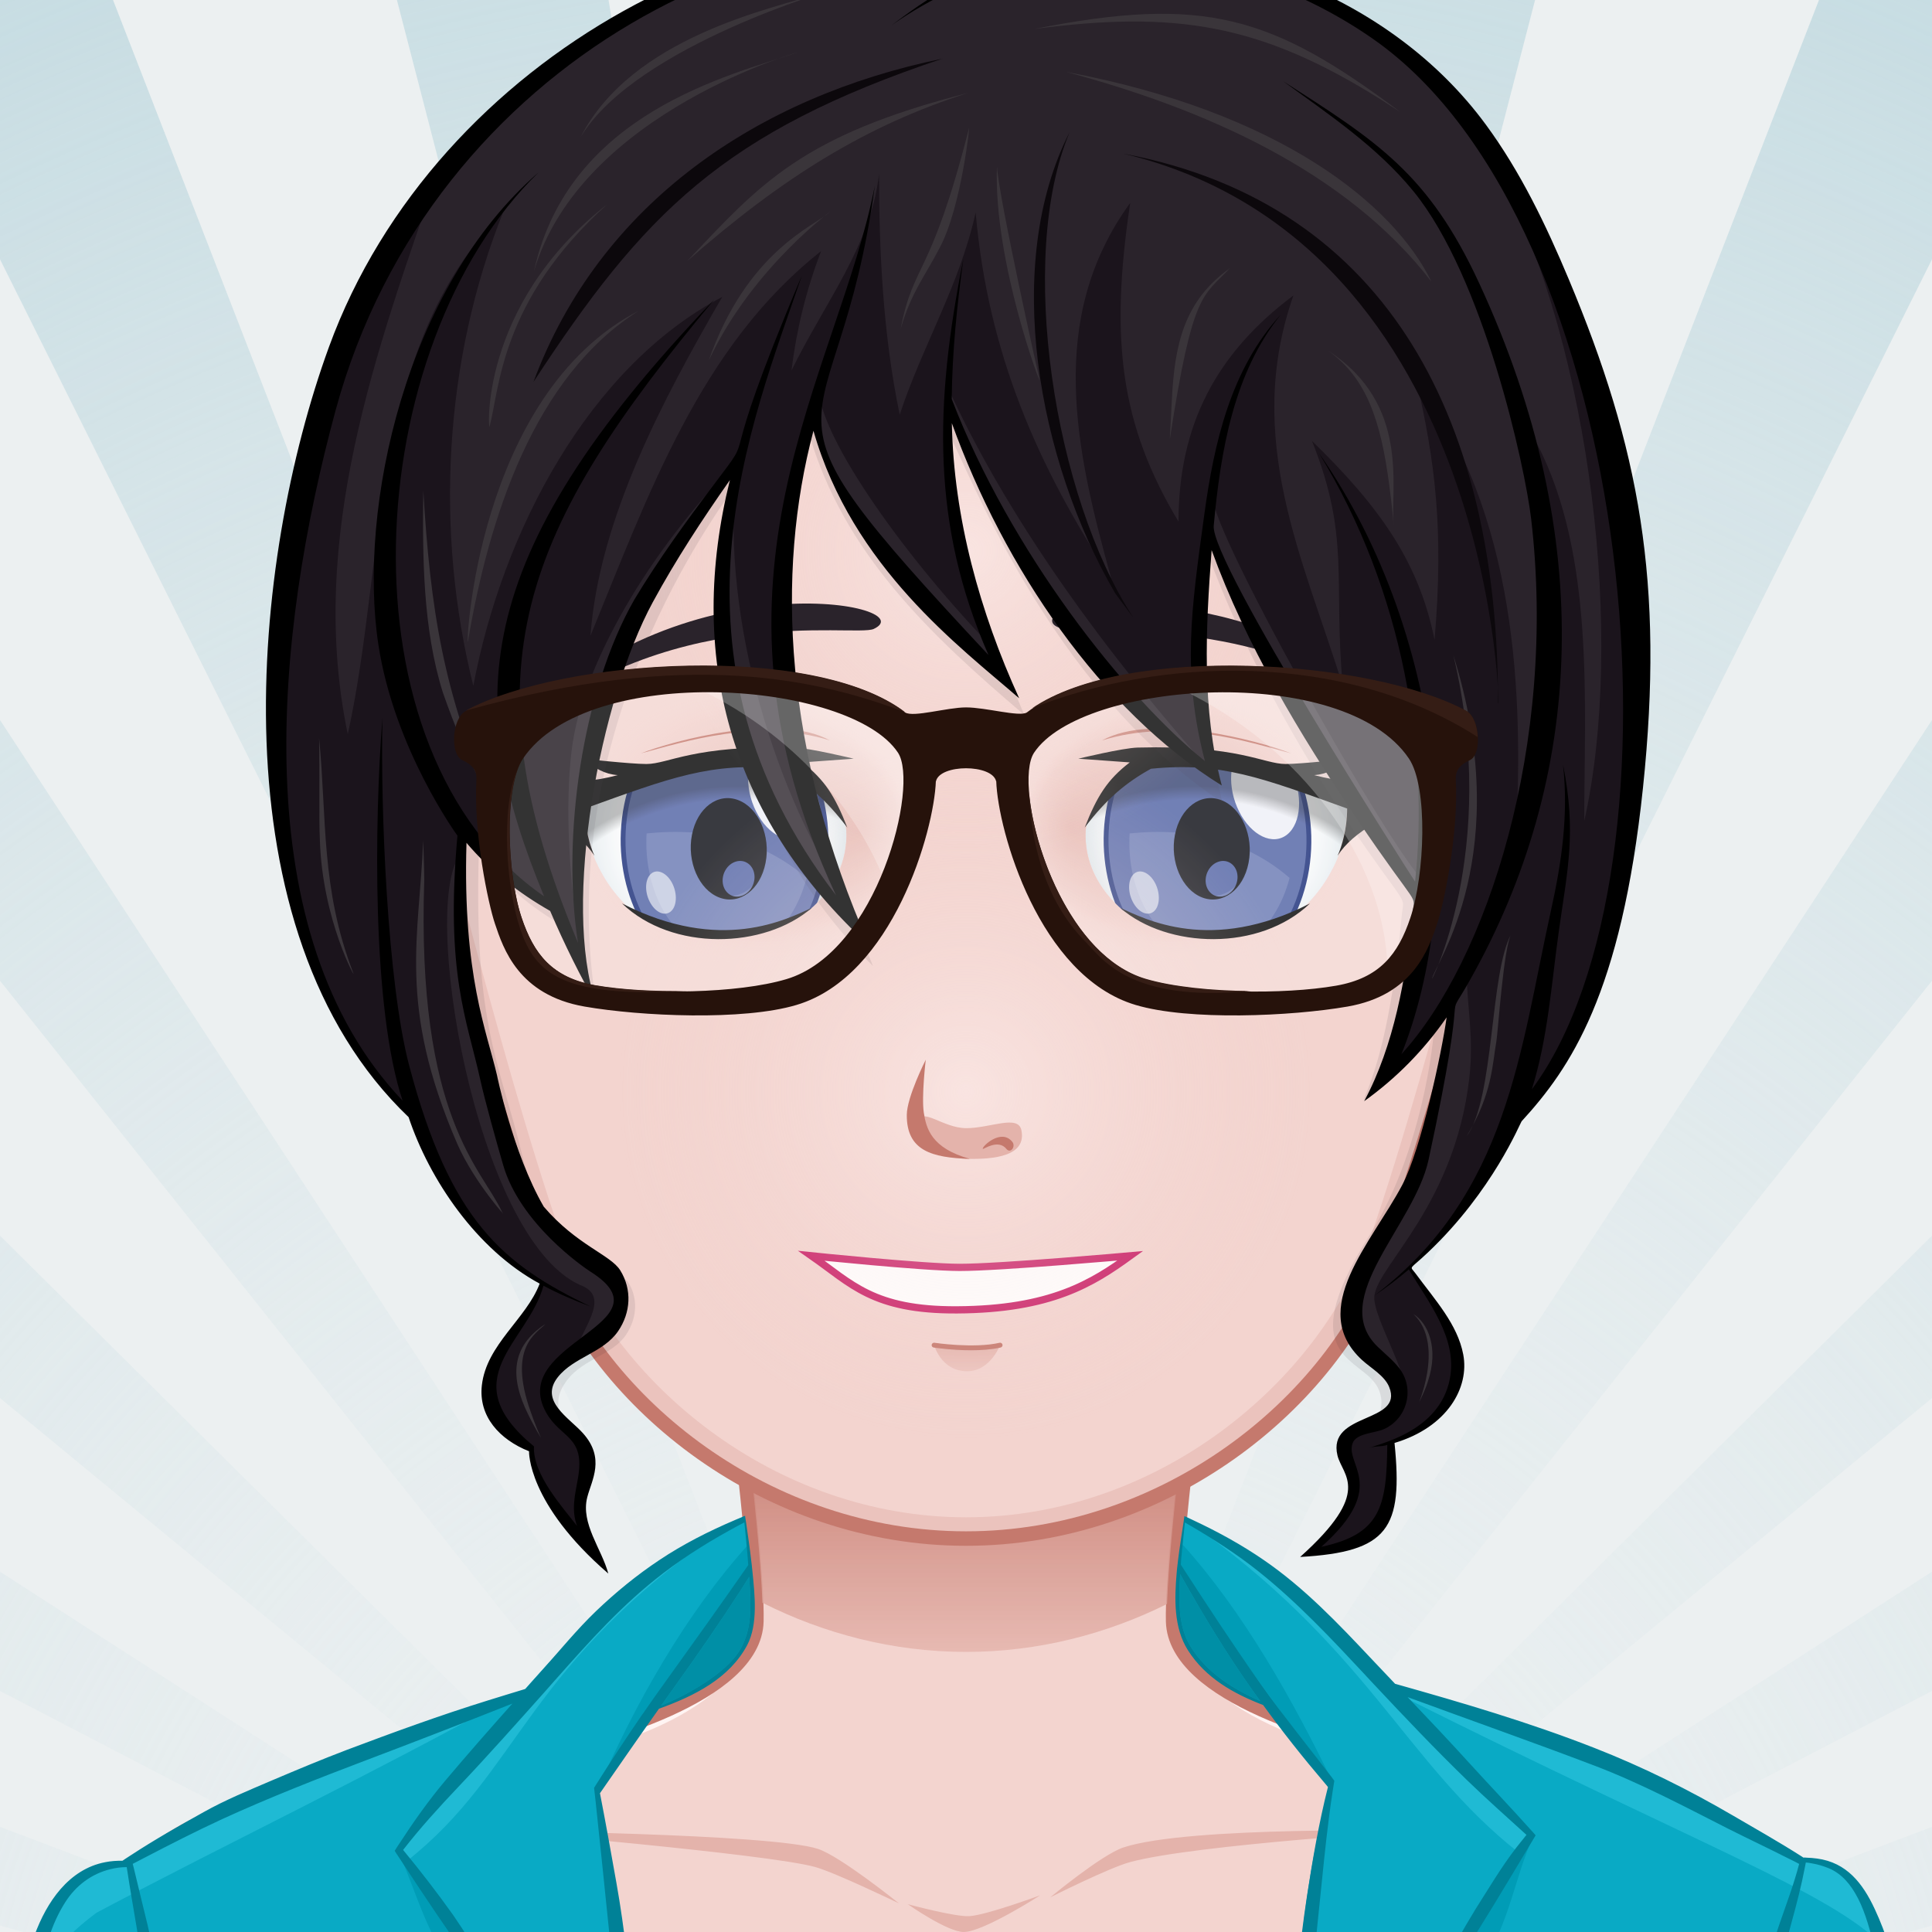 <svg xmlns='http://www.w3.org/2000/svg' viewBox='0 0 200 200' width='200' height='200'><defs><radialGradient id='gradient-2' cx='100' cy='225' r='250' gradientUnits='userSpaceOnUse'><stop stop-color='#ecf0f1' stop-opacity='0' offset='0'/><stop stop-color='#c6dce2' stop-opacity='1' offset='1'/></radialGradient><linearGradient id='gradient-10' x1='99.98' x2='99.98' y1='171.27' y2='136.351' gradientUnits='userSpaceOnUse'><stop stop-color='#e4b3ab' stop-opacity='0.8' offset='0'/><stop stop-color='#c5796d' stop-opacity='1' offset='0.7'/></linearGradient><radialGradient id='gradient-18' cx='100' cy='113' r='40' gradientUnits='userSpaceOnUse'><stop stop-color='#fff4f3' stop-opacity='0.5' offset='0'/><stop stop-color='#f3d4cf' stop-opacity='0' offset='0.9'/></radialGradient><radialGradient id='gradient-19' cx='100' cy='57' r='36' gradientUnits='userSpaceOnUse'><stop stop-color='#fff4f3' stop-opacity='0.5' offset='0'/><stop stop-color='#f3d4cf' stop-opacity='0' offset='0.9'/></radialGradient><radialGradient id='gradient-34' cx='126.391' cy='85.989' r='13.763' gradientTransform='matrix(-1.017 0 0 1.017 202.565 -1.469)' gradientUnits='userSpaceOnUse'><stop stop-color='#FFFFFF' stop-opacity='1' offset='0'/><stop stop-color='#FDFEFE' stop-opacity='1' offset='0.544'/><stop stop-color='#F6F8F9' stop-opacity='1' offset='0.74'/><stop stop-color='#EAEFF2' stop-opacity='1' offset='0.879'/><stop stop-color='#D9E3E8' stop-opacity='1' offset='0.992'/><stop stop-color='#D8E2E7' stop-opacity='1' offset='1'/></radialGradient><radialGradient id='gradient-35' cx='126.391' cy='85.989' r='13.763' gradientTransform='matrix(1.017 0 0 1.017 -2.565 -1.469)' gradientUnits='userSpaceOnUse'><stop stop-color='#FFFFFF' stop-opacity='1' offset='0'/><stop stop-color='#FDFEFE' stop-opacity='1' offset='0.544'/><stop stop-color='#F6F8F9' stop-opacity='1' offset='0.74'/><stop stop-color='#EAEFF2' stop-opacity='1' offset='0.879'/><stop stop-color='#D9E3E8' stop-opacity='1' offset='0.992'/><stop stop-color='#D8E2E7' stop-opacity='1' offset='1'/></radialGradient><radialGradient id='gradient-78' cx='123.411' cy='85.41' fx='136.047' fy='85.446' r='17.971' gradientTransform='matrix(1 0.021 0.017 -0.8 -48.217 151.155)' gradientUnits='userSpaceOnUse'><stop stop-color='#e4b3ab' stop-opacity='1' offset='0'/><stop stop-color='#e4b3ab' stop-opacity='0.3' offset='0.7'/><stop stop-color='#f3d4cf' stop-opacity='0' offset='1'/></radialGradient><radialGradient id='gradient-79' cx='78.542' cy='109.585' r='29.473' gradientTransform='matrix(0.936 -0.049 0.049 0.931 -2.54 10.689)' gradientUnits='userSpaceOnUse'><stop stop-color='#000000' stop-opacity='0' offset='0.95'/><stop stop-color='#000000' stop-opacity='0.3' offset='1'/></radialGradient><radialGradient id='gradient-80' cx='123.411' cy='85.41' fx='136.047' fy='85.446' r='17.971' gradientTransform='matrix(-1 0.021 -0.017 -0.8 248.217 151.155)' gradientUnits='userSpaceOnUse'><stop stop-color='#e4b3ab' stop-opacity='1' offset='0'/><stop stop-color='#e4b3ab' stop-opacity='0.3' offset='0.7'/><stop stop-color='#f3d4cf' stop-opacity='0' offset='1'/></radialGradient><radialGradient id='gradient-81' cx='78.542' cy='109.585' r='29.473' gradientTransform='matrix(-0.936 -0.049 -0.049 0.931 202.54 10.689)' gradientUnits='userSpaceOnUse'><stop stop-color='#000000' stop-opacity='0' offset='0.95'/><stop stop-color='#000000' stop-opacity='0.3' offset='1'/></radialGradient><linearGradient id='gradient-138' x1='100' x2='100' y1='142' y2='139' gradientUnits='userSpaceOnUse'><stop stop-color='#ebc3bd' stop-opacity='1' offset='0.1'/><stop stop-color='#e4b3ab' stop-opacity='1' offset='1'/></linearGradient></defs><path fill='#ecf0f1' opacity='1' d='M225 225H-25V-25h250V225z'/><path fill='url(#gradient-2)' opacity='1' d='M99.093,225h-0.221L-25-23.26V-25H1.992L99.093,225z M58.936-25H34.616l64.735,250h0.193L58.936-25z M-25,146.607v15.437L96.026,225h0.738L-25,146.607z M112.078-25H88.791l10.991,250h0.185L112.078-25z M-25,103.112v21.017L97.442,225h0.412L-25,103.112z M92.652,225H94.6L-25,179.631v12.78L92.652,225z M-25,36.37v33.745L98.278,225h0.281L-25,36.37z M225,162.044v-15.437L103.236,225h0.737L225,162.044z M225,192.411v-12.78L105.4,225h1.947L225,192.411z M225,124.128v-21.016L102.146,225h0.412L225,124.128z M165.383-25h-24.318l-40.609,250h0.193L165.383-25z M225,70.114V36.37L101.44,225h0.281L225,70.114z M225-23.261V-25h-26.992l-97.101,250h0.221L225-23.261z'/><path fill='#2a232b' opacity='1' d='M100.5,100.5h-1v-1h1V100.5z'/><path fill='#f3d4cf' opacity='1' d='M190.858 199.866c-6.008-10.158-13.474-11.973-19.628-13.936 -6.323-2.016-19.346-3.178-26.449-4.6 -6.86-1.373-23.153-5.789-23.339-13.488 -0.192-8.066 4.291-40.09 4.291-40.09H74.005c0 0 4.487 32.023 4.294 40.09 -0.184 7.699-16.48 12.115-23.341 13.488 -7.104 1.422-20.125 2.584-26.448 4.6 -6.156 1.963-13.624 3.777-19.632 13.936 -3.644 6.16-6.008 16.133-6.008 27.133h194C196.869 215.999 194.509 206.026 190.858 199.866z'/><path fill='#fff4f3' opacity='1' d='M121.442 167.843c2.495 10.929 18.165 13.698 26.293 15.325 21.909 4.379 33.772 5.134 42.297 19.539 2.903 4.916 5.459 15.864 5.962 24.153 1.835 0.291 0.531-17.432-5.136-26.994 -9.742-16.472-29.089-15.135-46.077-18.535C137.921 179.958 121.628 175.542 121.442 167.843L121.442 167.843zM78.558 167.843c-0.186 7.699-16.479 12.115-23.339 13.488 -16.988 3.4-36.335 2.063-46.077 18.535 -5.667 9.563-6.971 27.285-5.136 26.994 0.503-8.289 3.059-19.237 5.962-24.153 8.524-14.405 20.388-15.16 42.297-19.539C60.393 181.541 76.063 178.771 78.558 167.843L78.558 167.843z'/><path fill='#e4b3ab' opacity='1' d='M51.206 189.513c0 0 28.641 0.299 33.473 1.885 2.314 0.758 8.372 5.633 8.372 5.633s-6.556-3.17-8.658-3.758C79.51 191.909 51.206 189.513 51.206 189.513zM99.795 199.999c2.053-0.041 7.887-3.799 7.887-3.799s-5.574 2.059-7.342 2.16c-1.491 0.086-6.366-1.238-6.366-1.238S98.112 200.032 99.795 199.999zM117.008 192.757c6.75-1.818 29.786-3.23 29.786-3.23s-23.791-0.516-30.51 1.725c-2.252 0.752-7.562 5.16-7.562 5.16S114.786 193.354 117.008 192.757z'/><path fill='none' opacity='1' d='M190.858 199.866c-9.741-16.471-29.122-15.142-46.077-18.535 -6.86-1.373-23.153-5.789-23.339-13.488 -0.192-8.066 4.291-40.09 4.291-40.09H74.005c0 0 4.487 32.023 4.294 40.09 -0.184 7.699-16.48 12.115-23.341 13.488 -7.104 1.422-20.125 2.584-26.448 4.6 -6.156 1.963-13.624 3.777-19.632 13.936 -3.644 6.16-6.008 16.133-6.008 27.133h194C196.869 215.999 194.509 206.026 190.858 199.866z' stroke='#c5796d' stroke-width='1.5'/><path fill='url(#gradient-10)' opacity='1' d='M100.002 171.005c7.489 0 14.565-1.857 20.808-4.958 0.274-8.445 2.988-28.94 3.95-35.996 -4.783-0.815-10.15-1.364-15.722-1.647H90.966c-5.673 0.289-11.134 0.853-15.982 1.691 0.963 7.063 3.646 27.319 3.942 35.82C85.233 169.097 92.406 171.005 100.002 171.005z'/><path fill='#09aac5' opacity='1' d='M4.299 238.659c-0.18-1-2.264-16.415-2.47-22.946 -0.294-9.499 1.371-23.079 10.881-22.987 10.824-7.524 29.089-14.021 41.718-17.795 7.903-8.587 9.483-11.971 22.612-17.874l-0.01-0.127c1.513 10.484 2.967 15.62-8.844 19.862 -1.893 2.63-3.665 5.194-6.158 8.787 3.793 20.511 4.981 34.739 5.444 53.437 0 0 3.771 0.011 65.288-0.271 2.066-21.594-0.221-33.876 4.806-53.726 0 0-4.021-4.846-6.726-8.573 -11.595-4.517-9.139-11.206-8.146-19.353 10.072 4.714 13.179 8.309 21.653 17.281 6.702 1.904 13.776 3.962 20.646 6.653 9.097 3.563 20.648 10.538 21.648 11.366 3.7-0.107 5.789 1.931 7.347 5.283 5.044 10.821 3.85 26.385 2.034 41.358C178.207 239.065 55.08 241.174 4.299 238.659z'/><path fill='#009cb6' opacity='1' d='M77.464 159.895c0.149 1.034 0.284 2.015 0.383 2.938 -0.204 0.257-15.968 22.574-16.084 22.742C65.661 176.392 71.143 166.878 77.464 159.895zM122.424 159.895c-0.148 1.034-0.172 2.015-0.271 2.938 0.203 0.257 15.799 21.719 15.914 21.887C133.938 176.165 128.746 166.878 122.424 159.895zM158.775 189.93c-3.994 6.022-4.847 8.102-9.219 14.07 1 0 2.612 0.162 3.612 0.162C156.588 198.086 156.594 194.993 158.775 189.93zM162.868 233.644c3.54-8.603 6.471-16.152 10.022-24.768l-1.164-1.946C168.77 215.778 165.631 224.77 162.868 233.644zM46.831 204.162c1 0 2.612-0.162 3.612-0.162 -4.372-5.969-5.225-6.342-9.219-12.364C43.406 196.699 43.412 198.086 46.831 204.162zM28.273 206.93l-1.164 1.946c3.552 8.615 4.447 16.165 7.987 24.768C32.333 224.77 31.23 215.778 28.273 206.93z'/><path fill='#008fa6' opacity='1' d='M77.059 169.855c-0.83 2.3-3.59 4.11-5.59 5.25 -0.97 0.55-1.99 1.02-3.02 1.46 0.47-0.68 0.95-1.36 1.44-2.03 2.32-3.24 4.58-6.5 6.75-9.85 0.31-0.48 0.61-0.97 0.91-1.46C77.709 165.396 77.889 167.875 77.059 169.855zM123.169 170.306c-1.26-2.11-1.14-4.94-1-7.351 2.3 4.101 4.72 8.11 7.45 11.971 0.28 0.399 0.56 0.79 0.85 1.18C127.549 174.795 124.829 173.096 123.169 170.306z'/><path fill='#1fbad4' opacity='1' d='M122.672 157.263c0.007-0.057 0.015-0.112 0.021-0.169 16.884 9.666 24.725 22.013 36.082 32.836 -0.418 0.697-1.146 1.155-1.573 1.843C145.308 182.397 141.597 170.396 122.672 157.263zM75.469 157.905c-14.219 4.537-32.507 31.672-34.445 33.519 0.418 0.697 0.645 0.558 1.073 1.245C53.992 183.294 54.309 172.286 75.469 157.905zM193.988 197.678c-1.558-3.353-3.646-5.391-7.347-5.283 -1-0.828-12.552-7.804-21.648-11.366 -6.636-2.6-13.705-3.761-20.203-5.61 31.446 15.756 44.648 20.435 50.14 26.017C194.642 200.654 194.332 198.416 193.988 197.678zM10 198c14.511-7.683 26.714-13.407 44.203-23.001 -12.62 3.784-30.732 10.246-41.493 17.727 -7.185-0.069-9.89 7.664-10.658 15.546C5.147 202.205 6.798 200.401 10 198z'/><path fill='#008197' opacity='1' d='M197.589 214.005c-0.21-5.52-1.16-11.329-3.51-16.369 -1.24-2.67-2.91-4.83-5.979-5.24 -0.36-0.05-0.721-0.08-1.08-0.09 -0.11-0.011-0.23-0.021-0.341-0.011 -0.069-0.06-0.149-0.1-0.22-0.149 -2.31-1.47-4.7-2.82-7.01-4.17 -4.66-2.721-9.39-5.07-14.42-7.04 -6.74-2.641-13.66-4.67-20.61-6.63 -0.79-0.83-1.59-1.67-2.38-2.511 -3.51-3.729-6.99-7.409-11.24-10.319 -2.3-1.58-4.75-2.92-7.27-4.101 -0.271-0.13-0.54-0.25-0.811-0.38 -0.029-0.02-0.069-0.029-0.109-0.05 -0.021 0.2-0.05 0.39-0.08 0.58 -0.2 1.33-0.42 2.67-0.58 4 -0.04 0.29-0.07 0.57-0.1 0.86 -0.011 0.149-0.03 0.29-0.04 0.439 -0.23 2.66-0.32 5.66 1.159 8 1.82 2.87 4.7 4.49 7.79 5.68 2.011 2.771 4.12 5.431 6.36 8.061 0.12 0.14 0.24 0.28 0.35 0.43 -0.939 3.71-1.59 7.51-2.17 11.28 -0.819 5.42-1.35 10.84-1.489 16.32 -0.15 5.449-0.011 10.939-0.311 16.39 -0.17 3.22-0.53 6.44-0.83 9.66 -1.069 0-2.14 0.01-3.21 0.01 -10.58 0.05-21.149 0.1-31.72 0.15 -10.06 0.05-20.11 0.08-30.17 0.109 -0.21-9.699-0.71-19.359-1.81-29.01 -0.58-5.01-1.06-10.04-1.95-15.01 -0.55-3.09-1.1-6.18-1.7-9.26 2.03-2.92 4.05-5.851 6.11-8.75 3.65-1.311 7.29-3.131 9.13-6.58 1.14-2.16 0.78-5.261 0.54-7.65 -0.01-0.1-0.02-0.189-0.03-0.29 -0.03-0.27-0.05-0.53-0.09-0.79 -0.15-1.359-0.36-2.72-0.55-4.07 -0.04-0.199-0.06-0.39-0.09-0.59 -0.05 0.021-0.09 0.04-0.13 0.051 -0.29 0.13-0.58 0.25-0.87 0.369 -2.75 1.17-5.42 2.521-7.9 4.181 -2.34 1.56-4.5 3.33-6.53 5.27 -1.99 1.91-3.76 4.09-5.6 6.141 -0.57 0.64-1.14 1.27-1.7 1.909 -1.31 0.391-2.61 0.801-3.91 1.2 -4.93 1.53-9.75 3.29-14.58 5.11 -2.61 0.99-5.18 2.07-7.75 3.16 -2.38 1.02-4.81 2.01-7.07 3.279 -2.51 1.4-5.09 2.86-7.56 4.48 -0.18 0.11-0.36 0.229-0.54 0.35 -0.11 0.07-0.21 0.141-0.31 0.21 -0.6-0.01-1.2 0.03-1.79 0.15 -3.79 0.729-6.07 4.16-7.31 7.55 -1.79 4.891-2.01 10.24-1.85 15.391 0.17 5.38 0.92 10.71 1.56 16.039 0.27 2.271 0.57 4.53 0.9 6.79 0 0.07 0.01 0.141 0.03 0.21 0.61 0.03 1.22 0.061 1.83 0.091 4.09 0.21 8.18 0.39 12.27 0.479 16.34 0.37 32.69 0.65 49.03 0.71 0.08 0 0.16 0 0.24 0 4.1 0.01 8.19 0.01 12.29-0.01 11.2-0.06 22.4-0.11 33.61-0.16 6.36-0.03 12.72-0.06 19.08-0.1 0.09 0 0.18 0 0.27-0.011 5.011-0.02 10.021-0.06 15.03-0.119 15.45-0.16 30.91-0.36 46.36-0.48 0.63-0.01 1.25-0.02 1.88-0.02 0.02-0.131 0.029-0.25 0.04-0.381 0.279-2.46 0.529-4.93 0.76-7.39C197.449 225.565 197.81 219.835 197.589 214.005zM77.059 169.855c-0.83 2.3-3.59 4.11-5.59 5.25 -0.97 0.55-1.99 1.02-3.02 1.46 0.47-0.68 0.95-1.36 1.44-2.03 2.32-3.24 4.58-6.5 6.75-9.85 0.31-0.48 0.61-0.97 0.91-1.46C77.709 165.396 77.889 167.875 77.059 169.855zM64.689 238.926c-12.94 0.029-25.88 0.06-38.82-0.011 -0.1 0-0.19 0-0.29 0 -6.52-0.04-13.03-0.16-19.55-0.319 -0.29-2.9-0.59-5.811-0.94-8.71 -0.69-5.681-1.44-11.36-1.4-17.101 0.03-5.2 0.18-11.33 3.06-15.859 1.11-1.75 2.74-2.95 4.65-3.421 0.54-0.14 1.11-0.22 1.7-0.22 0.01-0.01 0.01-0.01 0.02 0 0.31 2.05 0.66 4.09 1.01 6.141 0.36 2.159 0.64 4.34 1.22 6.449 0.62 2.19 1.25 4.38 1.95 6.551 1.3 4 2.59 8 3.85 12.02 1.26 4.06 3.14 7.86 4.73 11.79 -1.11-4.08-2.59-8.04-3.6-12.14 -0.99-3.98-2.25-7.83-3.53-11.721 -0.37-1.12-0.71-2.239-1.03-3.37 -0.94-3.229-1.72-6.47-2.45-9.77 -0.49-1.98-0.96-3.96-1.44-5.94 -0.03-0.119-0.06-0.229-0.09-0.35 0.12-0.06 0.24-0.12 0.35-0.18 0.28-0.15 0.56-0.29 0.83-0.431 2.67-1.39 5.35-2.76 8.08-4.02 4.87-2.23 9.93-4.21 14.94-6.11 5.05-1.91 10.08-3.859 15.1-5.85 -2.34 2.63-4.66 5.27-6.93 7.96 -1.78 2.11-3.35 4.35-4.84 6.64 -0.14 0.21-0.28 0.42-0.41 0.641 0.11 0.189 0.23 0.37 0.36 0.56 2.54 3.89 5.15 7.76 7.83 11.561 -2.62 0.22-5.24 0.47-7.85 0.789 -3.51 0.431-6.99 0.931-10.44 1.721 -0.73 0.17-1.46 0.33-2.2 0.479 -0.31 0.07-0.62 0.141-0.94 0.2 0.07 0.2 0.13 0.41 0.19 0.61 2.53 8.71 4.24 17.66 7.32 26.22 -0.87-5.3-1.74-10.57-2.98-15.8 -0.72-2.99-1.52-5.96-2.6-8.851 -0.21-0.58-0.45-1.149-0.7-1.72 0.7-0.1 1.4-0.22 2.1-0.35 3.52-0.63 7.04-1.2 10.59-1.63 2.64-0.32 5.26-0.71 7.88-1.141 0.39-0.06 0.78-0.12 1.17-0.189 -0.09-0.15-0.18-0.301-0.27-0.45 -1.07-1.82-2.21-3.601-3.41-5.36 -1.66-2.33-3.38-4.56-5.18-6.74 1.78-2.289 3.72-4.42 5.72-6.529 3.1-3.271 6.08-6.63 9.08-9.99 0.26-0.3 0.53-0.61 0.8-0.91 0.06-0.06 0.11-0.13 0.17-0.189 3.5-3.95 6.95-7.83 11.19-11.051 2.44-1.869 5.06-3.47 7.78-4.93 0.2-0.11 0.39-0.21 0.59-0.31 0.14 1.47 0.3 2.939 0.4 4.42 -2.85 4.09-5.75 8.149-8.67 12.21 -0.74 1.02-1.46 2.05-2.17 3.08 -0.04 0.05-0.08 0.109-0.12 0.16 -1.58 2.3-3.12 4.63-4.61 6.989 -0.13 0.21-0.26 0.41-0.39 0.62 0.05 0.42 0.09 0.83 0.14 1.24 0.97 9.04 1.84 18.09 2.86 27.13 0.95 8.49 1.65 17 2.7 25.47C66.359 238.926 65.529 238.926 64.689 238.926zM123.169 170.306c-1.26-2.11-1.14-4.94-1-7.351 2.3 4.101 4.72 8.11 7.45 11.971 0.28 0.399 0.56 0.79 0.85 1.18C127.549 174.795 124.829 173.096 123.169 170.306zM189.979 238.695c-5.431-0.03-10.87-0.06-16.301-0.08 -13.55-0.04-27.09-0.03-40.63 0.03 0.11-0.62 0.23-1.25 0.34-1.87 0.551-3.04 1.25-6.12 1.45-9.2 0.37-5.479 0.511-10.939 0.66-16.43 0.14-5.41 0.78-10.811 1.32-16.18 0.319-3.141 0.64-6.29 1.12-9.41 0.06-0.41 0.12-0.811 0.189-1.21 -0.1-0.15-0.21-0.29-0.319-0.44 -0.021-0.02-0.03-0.04-0.051-0.06 -1.71-2.23-3.46-4.42-5.149-6.66 -0.07-0.09-0.141-0.181-0.21-0.271 -0.65-0.859-1.29-1.729-1.91-2.609 -2.851-4.04-5.561-8.181-8.25-12.33 0.1-1.46 0.28-2.91 0.42-4.37 0.18 0.11 0.37 0.21 0.55 0.32 2.45 1.43 4.84 2.97 7.061 4.739 4.069 3.24 7.569 6.99 11.1 10.771 0.01 0.01 0.02 0.03 0.03 0.04 0.29 0.31 0.58 0.62 0.87 0.93 3.14 3.35 6.3 6.68 9.6 9.88 2 1.94 4.09 3.78 6.15 5.66 -0.36 0.44-0.71 0.88-1.061 1.33 -1.56 2.02-2.88 4.27-4.25 6.42 -1.189 1.96-2.32 3.94-3.39 5.96 -0.08 0.14-0.15 0.28-0.22 0.42 0.369 0.07 0.739 0.141 1.109 0.2 2.8 0.51 5.62 0.97 8.44 1.36 4.1 0.569 8.18 1.26 12.279 1.8 -0.229 0.43-0.439 0.859-0.649 1.29 -1.34 2.75-2.43 5.84-3.351 8.75 -1.699 5.359-3.06 10.72-4.06 16.26 1.01-2.63 1.94-5.28 2.87-7.93 0.99-2.84 1.8-5.761 2.83-8.59 1.16-3.211 2.29-6.431 3.41-9.65 0.069-0.19 0.13-0.37 0.199-0.561 -0.319-0.05-0.64-0.109-0.949-0.159 -4.15-0.75-8.29-1.521-12.471-2.11 -2.729-0.38-5.479-0.69-8.229-0.96 2.81-4.36 5.47-8.81 8.13-13.26 0.1-0.181 0.21-0.351 0.31-0.521 -0.159-0.2-0.33-0.39-0.51-0.58 -2.01-2.25-4.109-4.439-6.149-6.68 -2.16-2.38-4.37-4.72-6.591-7.05 6.46 2.38 12.95 4.66 19.381 7.109 4.77 1.82 9.3 4.23 13.85 6.54 2.03 1.021 4.11 2 6.16 3.04 0.24 0.11 0.479 0.23 0.71 0.351 0.149 0.08 0.29 0.149 0.43 0.229 -0.57 2.19-1.38 4.29-2.11 6.431 -1.05 3.08-1.88 6.22-2.779 9.35 -0.37 1.27-0.75 2.54-1.16 3.8 -1.37 4.17-2.66 8.32-3.73 12.59 -0.93 3.7-1.859 7.41-2.779 11.11 2.979-7.91 5.47-15.97 8.08-24.01 1.409-4.34 2.47-8.771 3.68-13.17 0.53-1.931 1.03-3.84 1.4-5.79 0.029-0.15 0.06-0.3 0.09-0.46 0.229 0.02 0.449 0.05 0.67 0.1 0.59 0.1 1.149 0.271 1.689 0.49 1.36 0.56 2.311 1.71 3.011 3.07 0.02 0.029 0.029 0.06 0.05 0.09 0.79 1.56 1.25 3.38 1.63 4.859 2.66 10.36 1.72 21.28 0.75 31.78 -0.17 1.85-0.33 3.69-0.48 5.54C192.839 238.716 191.409 238.705 189.979 238.695z'/><path fill='#f3d4cf' opacity='1' d='M47.001 83.974c-1.376-2.313-5.638-7.997-9.98-6.603 -2.749 0.882-3.293 3.765-3.735 6.311 -0.588 3.386 0.471 10.083 1.389 12.503 0.881 2.325 3.533 6.816 5.264 8.527 2.13 2.1 4.775 8.793 5.194 9.487 0.66 1.097 1.536 2.745 4.122 2.538 2.853-0.229 4.584-1.742 5.856-1.999C58.253 114.109 50.582 89.995 47.001 83.974z' stroke='#c5796d' stroke-width='1.5'/><path fill='#c5796d' opacity='1' d='M44.197 97.997c-0.132-0.548 0.007-1.47 0.142-2.362 0.124-0.812 0.24-1.579 0.169-2.121 -0.267-2.032-1.773-5.893-2.757-7.985 -1.132-2.407-2.963-5.439-5.262-6.221 -0.95-0.324-1.575 0.063-1.938 0.456 -0.266 0.289-0.325 0.627-0.238 0.667 0.086 0.04 0.285-0.24 0.572-0.504 0.235-0.216 0.579-0.402 1.051-0.363 -0.19 1.011-1.167 6.49-0.744 10.225 0.333 2.938 1.593 5.131 1.79 5.46 0.029 0.346 0.077 0.685 0.148 1.014 0.929 4.287 4.971 9.163 6.378 10.758 0.259 0.295 0.531 0.47 0.598 0.398 0.066-0.072-0.094-0.364-0.353-0.66 -1.388-1.585-5.391-6.442-6.289-10.579 -0.952-4.389 2.318-10.896 3.048-12.272 0.371 0.646 0.687 1.267 0.93 1.785 0.19 0.406 0.402 0.881 0.619 1.395 -0.429 0.718-3.434 5.958-2.338 10.153 0.406 1.546 2.235 3.54 3.447 4.086 0.667 0.301 0.919 0.75 1.209 1.271 0.336 0.604 0.718 1.288 1.828 1.784 0.225 0.102 0.429 0.142 0.61 0.142 0.313 0 0.551-0.126 0.725-0.276 0.018 0.266 0.017 0.604 0.009 0.917 -0.012 0.404 0.042 0.737 0.137 0.745 0.094 0.008 0.196-0.313 0.207-0.717 0.016-0.496 0.013-1.11-0.072-1.403 -0.248-0.865-1.008-1.841-1.813-2.875C45.221 99.896 44.403 98.844 44.197 97.997zM36.95 94.196c-2.177-6.731 0.656-12.54 1.144-13.464 0.85 0.775 1.6 1.811 2.21 2.824C39.86 84.365 37.041 89.669 36.95 94.196zM46.341 104.042c-1.004-0.447-1.339-1.051-1.666-1.633 -0.293-0.527-0.598-1.072-1.369-1.42 -0.168-0.075-0.352-0.191-0.542-0.323 -2.486-5.906 0.272-8.488 0.963-9.017 0.211 0.722 0.369 1.384 0.439 1.915 0.063 0.488-0.052 1.263-0.167 2.012 -0.142 0.929-0.286 1.89-0.137 2.512 0.226 0.926 1.069 2.009 1.884 3.057 0.723 0.929 1.466 1.888 1.721 2.67C47.359 103.972 47.017 104.345 46.341 104.042z'/><path fill='#f3d4cf' opacity='1' d='M152.736 83.974c1.377-2.313 5.639-7.997 9.98-6.603 2.75 0.882 3.293 3.765 3.736 6.311 0.588 3.386-0.471 10.083-1.389 12.503 -0.881 2.325-3.533 6.816-5.266 8.527 -2.129 2.1-4.775 8.793-5.193 9.487 -0.658 1.097-1.535 2.745-4.121 2.538 -2.854-0.229-4.584-1.742-5.857-1.999C141.484 114.109 149.156 89.995 152.736 83.974z' stroke='#c5796d' stroke-width='1.5'/><path fill='#c5796d' opacity='1' d='M153.727 100.913c-0.805 1.033-1.564 2.009-1.813 2.875 -0.086 0.293-0.088 0.907-0.072 1.403 0.012 0.404 0.113 0.725 0.207 0.717s0.148-0.341 0.137-0.745c-0.008-0.313-0.008-0.651 0.01-0.917 0.174 0.15 0.412 0.276 0.725 0.276 0.182 0 0.385-0.04 0.609-0.142 1.109-0.496 1.492-1.18 1.828-1.784 0.289-0.52 0.543-0.969 1.209-1.271 1.213-0.546 3.041-2.54 3.447-4.086 1.096-4.194-1.908-9.435-2.338-10.153 0.217-0.513 0.43-0.988 0.619-1.395 0.244-0.518 0.559-1.139 0.93-1.785 0.73 1.377 4 7.883 3.049 12.272 -0.896 4.137-4.9 8.994-6.289 10.579 -0.258 0.296-0.418 0.588-0.352 0.66 0.066 0.071 0.338-0.104 0.598-0.398 1.406-1.596 5.449-6.471 6.379-10.758 0.07-0.329 0.117-0.668 0.146-1.014 0.197-0.329 1.459-2.523 1.791-5.46 0.422-3.735-0.555-9.214-0.744-10.225 0.473-0.039 0.814 0.146 1.051 0.363 0.287 0.264 0.486 0.544 0.572 0.504s0.027-0.378-0.238-0.667c-0.363-0.393-0.988-0.779-1.938-0.456 -2.299 0.782-4.131 3.814-5.262 6.221 -0.984 2.093-2.49 5.953-2.758 7.985 -0.072 0.542 0.045 1.309 0.17 2.121 0.135 0.892 0.273 1.814 0.141 2.362C155.336 98.844 154.518 99.896 153.727 100.913zM159.434 83.555c0.611-1.013 1.361-2.049 2.211-2.824 0.488 0.925 3.32 6.733 1.145 13.464C162.697 89.669 159.879 84.365 159.434 83.555zM152.27 103.816c0.254-0.782 0.998-1.741 1.721-2.67 0.816-1.048 1.658-2.131 1.885-3.057 0.148-0.622 0.004-1.583-0.137-2.512 -0.115-0.749-0.23-1.524-0.166-2.012 0.068-0.531 0.227-1.193 0.438-1.915 0.691 0.529 3.449 3.111 0.965 9.017 -0.191 0.132-0.375 0.248-0.543 0.323 -0.771 0.348-1.074 0.893-1.369 1.42 -0.326 0.582-0.662 1.186-1.666 1.633C152.721 104.345 152.379 103.972 152.27 103.816z'/><path fill='#f3d4cf' opacity='1' d='M100.002 0.867C66.381 0.814 39.186 27.899 39.134 61.374c-0.008 5.316 0.669 10.473 1.953 15.389l0.004 0c0.011 0.053 8.845 35.17 15.375 53.208 5.578 15.41 23.021 29.3 43.536 29.3 20.514 0 37.958-13.89 43.537-29.3 6.529-18.038 15.362-53.155 15.374-53.208l0.005 0c1.283-4.916 1.961-10.072 1.952-15.389C160.819 27.899 133.623 0.814 100.002 0.867z'/><path fill='#ebc3bd' opacity='1' d='M146.769 22.635c7.449 10.15 11.881 22.804 11.902 36.538 0.008 5.316-0.644 10.473-1.884 15.389l-0.005 0c-0.012 0.053-8.522 35.17-14.816 53.208 -5.376 15.409-22.191 29.3-41.963 29.3 -19.773 0-36.585-13.891-41.961-29.3 -6.296-18.038-14.809-53.155-14.82-53.208l-0.004 0c-1.237-4.916-1.891-10.072-1.882-15.389 0.021-13.73 4.448-26.381 11.895-36.529 -8.781 10.491-14.072 23.989-14.095 38.729 -0.008 5.316 0.669 10.473 1.953 15.389l0.004 0c0.011 0.053 8.845 35.17 15.375 53.208 5.578 15.41 23.021 29.3 43.536 29.3 20.514 0 37.958-13.89 43.537-29.3 6.529-18.038 15.362-53.155 15.374-53.208l0.005 0c1.283-4.916 1.961-10.072 1.952-15.389C160.848 46.629 155.554 33.127 146.769 22.635z'/><path fill='none' opacity='1' d='M100.002 0.867C66.381 0.814 39.186 27.899 39.134 61.374c-0.008 5.316 0.669 10.473 1.953 15.389l0.004 0c0.011 0.053 8.845 35.17 15.375 53.208 5.578 15.41 23.021 29.3 43.536 29.3 20.514 0 37.958-13.89 43.537-29.3 6.529-18.038 15.362-53.155 15.374-53.208l0.005 0c1.283-4.916 1.961-10.072 1.952-15.389C160.819 27.899 133.623 0.814 100.002 0.867z' stroke='#c5796d' stroke-width='1.5'/><path fill='url(#gradient-138)' opacity='1' d='M100.126 141.95c-2.835 0-3.5-2.934-3.5-2.934s3.898 0.763 7 0C103.626 139.017 102.621 141.95 100.126 141.95z'/><path fill='#c5796d' opacity='1' d='M100.523 139.779c-1.987 0-3.757-0.267-3.868-0.283 -0.137-0.021-0.23-0.147-0.209-0.284 0.021-0.137 0.154-0.226 0.285-0.209 0.041 0.005 4.071 0.61 6.747 0.002 0.133-0.025 0.27 0.055 0.3 0.189s-0.054 0.268-0.188 0.299C102.643 139.708 101.554 139.779 100.523 139.779z'/><path fill='#ffffff' opacity='1' d='M84 130c0 0 11.487 1.189 15.325 1.199C103.499 131.208 117 130 117 130c-3.903 2.826-8.199 5.543-17.926 5.597C90.373 135.646 88.145 132.889 84 130z'/><path fill='none' opacity='1' d='M84 130c0 0 11.487 1.189 15.325 1.199C103.499 131.208 117 130 117 130c-3.903 2.826-8.199 5.543-17.926 5.597C90.373 135.646 88.145 132.889 84 130z' stroke='#c92066' stroke-width='0.75'/><path fill='url(#gradient-34)' opacity='1' d='M80.854 79.416c2.436 1.371 4.469 3.053 6.65 5.942 0.047 0.184 0.088 0.364 0.1 0.534 0.218 3.267-1.324 6.223-3.851 8.345 -2.66 1.242-9.155 4.42-18.706-0.284 -1.653-1.546-2.925-3.497-3.748-5.672 0.075 0.106 0.168 0.208 0.236 0.317 -0.439-0.952-0.988-2.855-0.988-4.983C69.383 80.367 73.652 78.675 80.854 79.416z'/><path fill='url(#gradient-35)' opacity='1' d='M119.146 79.416c-2.436 1.371-4.469 3.053-6.65 5.942 -0.047 0.184-0.088 0.364-0.1 0.534 -0.218 3.267 1.324 6.223 3.851 8.345 2.66 1.242 9.155 4.42 18.706-0.284 1.653-1.546 2.925-3.497 3.748-5.672 -0.075 0.106-0.168 0.208-0.236 0.317 0.439-0.952 0.988-2.855 0.988-4.983C130.617 80.367 126.348 78.675 119.146 79.416z'/><path fill='#4e60a3' opacity='1' d='M85.129 90.705c-1.521 7.45-7.283 11.838-12.882 9.792 -5.594-2.044-8.899-9.75-7.376-17.2 1.521-7.454 7.296-11.841 12.89-9.794C83.351 75.546 86.652 83.251 85.129 90.705z' stroke='#152975' stroke-width='0.5'/><path fill='#6777b2' opacity='1' d='M83.496 90.879c-1.484 5.719-5.964 9.057-10.323 7.465 -4.024-1.474-6.565-6.625-6.235-12.067 1.495-0.156 3.126-0.205 4.822-0.093 -0.017 0.078-0.047 0.145-0.063 0.225 -0.533 2.626 0.713 5.377 2.787 6.138 2.081 0.759 4.202-0.764 4.738-3.387 0.066-0.343 0.103-0.687 0.113-1.025C80.757 88.826 82.153 89.72 83.496 90.879z'/><path fill='#000000' opacity='0.9' d='M76.421 82.826c-2.102-0.804-4.249 0.797-4.791 3.59 -0.544 2.781 0.721 5.689 2.823 6.493 2.107 0.805 4.254-0.797 4.797-3.577C79.798 86.537 78.527 83.627 76.421 82.826zM76.882 92.7c-0.875 0.362-1.78-0.119-2.021-1.079 -0.232-0.958 0.286-2.022 1.167-2.377 0.881-0.362 1.782 0.12 2.025 1.073C78.29 91.271 77.769 92.337 76.882 92.7z'/><path fill='#ffffff' opacity='0.6' d='M69.42 94.372c-0.648 0.518-1.613 0.056-2.168-1.042 -0.554-1.088-0.47-2.391 0.181-2.911 0.641-0.51 1.618-0.047 2.168 1.042C70.145 92.551 70.067 93.855 69.42 94.372z'/><path fill='#ffffff' opacity='0.9' d='M83.243 86.395c-1.481 1.181-3.707 0.116-4.966-2.38 -1.26-2.5-1.07-5.489 0.41-6.667 1.478-1.188 3.704-0.123 4.958 2.378C84.904 82.226 84.723 85.209 83.243 86.395z'/><path fill='#4e60a3' opacity='1' d='M135.129 90.705c-1.521 7.45-7.283 11.838-12.882 9.792 -5.594-2.044-8.899-9.75-7.376-17.2 1.521-7.454 7.296-11.841 12.89-9.794C133.351 75.546 136.652 83.251 135.129 90.705z' stroke='#152975' stroke-width='0.5'/><path fill='#6777b2' opacity='1' d='M133.496 90.879c-1.484 5.719-5.964 9.057-10.323 7.465 -4.024-1.474-6.565-6.625-6.235-12.067 1.495-0.156 3.126-0.205 4.822-0.093 -0.017 0.078-0.047 0.145-0.063 0.225 -0.533 2.626 0.713 5.377 2.787 6.138 2.081 0.759 4.202-0.764 4.738-3.387 0.066-0.343 0.103-0.687 0.113-1.025C130.757 88.826 132.153 89.72 133.496 90.879z'/><path fill='#000000' opacity='0.9' d='M126.421 82.826c-2.102-0.804-4.249 0.797-4.791 3.59 -0.544 2.781 0.721 5.689 2.823 6.493 2.107 0.805 4.254-0.797 4.797-3.577C129.798 86.537 128.527 83.627 126.421 82.826zM126.882 92.7c-0.875 0.362-1.78-0.119-2.021-1.079 -0.232-0.958 0.286-2.022 1.167-2.377 0.881-0.362 1.782 0.12 2.025 1.073C128.29 91.271 127.769 92.337 126.882 92.7z'/><path fill='#ffffff' opacity='0.6' d='M119.42 94.372c-0.648 0.518-1.613 0.056-2.168-1.042 -0.554-1.088-0.47-2.391 0.181-2.911 0.641-0.51 1.618-0.047 2.168 1.042C120.145 92.551 120.067 93.855 119.42 94.372z'/><path fill='#ffffff' opacity='0.9' d='M133.243 86.395c-1.481 1.181-3.707 0.116-4.966-2.38 -1.26-2.5-1.07-5.489 0.41-6.667 1.478-1.188 3.704-0.123 4.958 2.378C134.904 82.226 134.723 85.209 133.243 86.395z'/><path fill='#f3d4cf' opacity='1' d='M56 88c0 13.808 8.06 24.999 18 24.999S92 101.808 92 88c0-13.809-8.06-25.001-18-25.001S56 74.191 56 88zM61.299 88.281c0.075 0.106 0.168 0.208 0.236 0.317 -0.439-0.952-0.988-2.855-0.988-4.983 8.836-3.248 13.105-4.939 20.307-4.199 2.436 1.371 4.469 3.053 6.65 5.942 0.047 0.184 0.088 0.364 0.1 0.534 0.218 3.267-1.324 6.223-3.851 8.345 -2.66 1.242-9.155 4.42-18.706-0.284C63.394 92.407 62.122 90.456 61.299 88.281z'/><path fill='url(#gradient-78)' opacity='1' d='M59.401 85.081c0.024 8.284 7.916 14.961 17.639 14.918 9.72-0.048 17.583-6.796 17.559-15.08 -0.024-8.286-7.918-14.964-17.641-14.92C67.236 70.047 59.377 76.795 59.401 85.081zM61.299 88.281c0.075 0.106 0.168 0.208 0.236 0.317 -0.439-0.952-0.988-2.855-0.988-4.983 8.836-3.248 13.105-4.939 20.307-4.199 2.436 1.371 4.469 3.053 6.65 5.942 0.047 0.184 0.088 0.364 0.1 0.534 0.218 3.267-1.324 6.223-3.851 8.345 -2.66 1.242-9.155 4.42-18.706-0.284C63.394 92.407 62.122 90.456 61.299 88.281z'/><path fill='url(#gradient-79)' opacity='1' d='M65.047 93.953c-1.653-1.546-2.925-3.497-3.748-5.672 0.075 0.106 0.168 0.208 0.236 0.317 -0.439-0.952-0.988-2.855-0.988-4.983 8.836-3.248 13.105-4.939 20.307-4.199 2.436 1.371 4.469 3.053 6.65 5.942 0.047 0.184 0.088 0.364 0.1 0.534 0.218 3.267-1.324 6.223-3.851 8.345C81.093 95.479 74.598 98.657 65.047 93.953z'/><path fill='#c5796d' opacity='1' d='M66.338 77.989c3.414-1.34 14.297-4.254 19.581-1.339C78.348 74.293 70.782 76.817 66.338 77.989z'/><path fill='#000000' opacity='1' d='M84.036 93.981c-2.524 1.13-9.385 4.81-19.647-0.458C69.603 98.517 79.131 98.235 84.036 93.981zM83.049 78.924c2.323 1.77 3.414 3.542 4.665 6.75 -2.263-3.004-4.346-4.705-6.86-6.092 -7.201-0.726-11.471 0.933-20.307 4.116 0 2.086 0.549 3.952 0.988 4.885 -1.601-2.492-5.104-4.364-10.209-6.147 2.632 0.313 6.078 0.089 7.684-0.439 -0.786-0.515-1.213-1.037-1.646-1.701 2.461 0.715 4.014 0.617 6.586-0.055 -1.376-0.106-2.349-0.687-3.622-1.701 0 0 4.934 0.549 6.586 0.549 2.305 0 4.83-1.976 15.313-1.701 1.563 0.041 6.146 1.152 6.146 1.152L83.049 78.924z'/><path fill='#f3d4cf' opacity='1' d='M126 62.999c-9.94 0-18 11.193-18 25.001 0 13.808 8.06 24.999 18 24.999S144 101.808 144 88C144 74.191 135.94 62.999 126 62.999zM134.953 93.953c-9.551 4.704-16.046 1.526-18.706 0.284 -2.526-2.122-4.068-5.078-3.851-8.345 0.012-0.17 0.053-0.351 0.1-0.534 2.182-2.889 4.215-4.572 6.65-5.942 7.201-0.74 11.471 0.952 20.307 4.199 0 2.128-0.549 4.031-0.988 4.983 0.068-0.109 0.161-0.211 0.236-0.317C137.878 90.456 136.606 92.407 134.953 93.953z'/><path fill='url(#gradient-80)' opacity='1' d='M123.042 69.999c-9.723-0.044-17.616 6.635-17.641 14.92 -0.024 8.284 7.839 15.032 17.559 15.08 9.723 0.042 17.614-6.635 17.639-14.918C140.623 76.795 132.764 70.047 123.042 69.999zM134.953 93.953c-9.551 4.704-16.046 1.526-18.706 0.284 -2.526-2.122-4.068-5.078-3.851-8.345 0.012-0.17 0.053-0.351 0.1-0.534 2.182-2.889 4.215-4.572 6.65-5.942 7.201-0.74 11.471 0.952 20.307 4.199 0 2.128-0.549 4.031-0.988 4.983 0.068-0.109 0.161-0.211 0.236-0.317C137.878 90.456 136.606 92.407 134.953 93.953z'/><path fill='url(#gradient-81)' opacity='1' d='M134.953 93.953c1.653-1.546 2.925-3.497 3.748-5.672 -0.075 0.106-0.168 0.208-0.236 0.317 0.439-0.952 0.988-2.855 0.988-4.983 -8.836-3.248-13.105-4.939-20.307-4.199 -2.436 1.371-4.469 3.053-6.65 5.942 -0.047 0.184-0.088 0.364-0.1 0.534 -0.218 3.267 1.324 6.223 3.851 8.345C118.907 95.479 125.402 98.657 134.953 93.953z'/><path fill='#c5796d' opacity='1' d='M114.081 76.65c5.284-2.915 16.167-0.001 19.581 1.339C129.218 76.817 121.652 74.293 114.081 76.65z'/><path fill='#000000' opacity='1' d='M135.611 93.522c-10.263 5.269-17.123 1.588-19.647 0.458C120.869 98.235 130.397 98.517 135.611 93.522zM111.628 78.54c0 0 4.584-1.111 6.146-1.152 10.482-0.274 13.008 1.701 15.313 1.701 1.652 0 6.586-0.549 6.586-0.549 -1.273 1.015-2.246 1.595-3.622 1.701 2.572 0.672 4.125 0.77 6.586 0.055 -0.434 0.665-0.86 1.186-1.646 1.701 1.605 0.528 5.052 0.751 7.684 0.439 -5.105 1.783-8.608 3.655-10.209 6.147 0.439-0.933 0.988-2.799 0.988-4.885 -8.836-3.183-13.105-4.842-20.307-4.116 -2.515 1.387-4.598 3.088-6.86 6.092 1.251-3.208 2.342-4.98 4.665-6.75L111.628 78.54z'/><path fill='url(#gradient-18)' opacity='1' d='M140.204 113.007c0.035 22.275-17.995 40.365-40.273 40.396 -22.274 0.036-40.361-17.993-40.396-40.272C59.501 90.857 77.53 72.77 99.808 72.735 122.083 72.701 140.171 90.73 140.204 113.007z'/><path fill='url(#gradient-19)' opacity='1' d='M135,55.999c0,19.329-15.671,35-35,35c-19.329,0-35-15.671-35-35s15.671-35,35-35C119.329,20.999,135,36.67,135,55.999z'/><path fill='#2a232b' opacity='1' d='M52.39 76.804c16.406-19.451 43.626-14.324 38.065-11.7C88.527 66.014 68.692 62.075 52.39 76.804z'/><path fill='#2a232b' opacity='1' d='M147.619 76.796c-10.422-9.39-21.831-11.612-35.751-11.554 -4.2 0.015-3.035-1.712-1.846-2.059C113.752 62.098 133.915 60.618 147.619 76.796z'/><path fill='#e4b3ab' opacity='1' d='M99.94,119.956c-1.906-0.058-5.298-2.021-4.893-3.788c0.375-1.641,2.509,0.598,4.961,0.618c2.452,0.02,5.381-1.442,5.725,0.204C106.288,119.647,103.011,120.053,99.94,119.956z'/><path fill='#c5796d' opacity='1' d='M104.203,118.958c0.155,0.202,0.42,0.202,0.586-0.002c0.169-0.204,0.178-0.533,0.02-0.734c-1.15-1.481-3.219,0.505-3.064,0.71C101.804,119.011,103.336,117.853,104.203,118.958z M95.633,115.186c0.242,1.576,0.743,3.678,4.771,4.779c-3.972-0.117-6.554-0.855-6.533-4.551c0.011-1.867,1.964-5.712,1.964-5.712S95.378,113.521,95.633,115.186z'/><path fill='#2a232b' opacity='0.1' d='M57.629 133.691c-6.612-3.867-29.401-70.178-20.907-93.456 8.577-23.509 59.988-6.272 63.479-5.339 5.216 1.394 57.592-6.205 59.595-1.426 15.27 36.439-0.262 64.927-15.002 99.421 10.664 14.58-5.301 16.382-4.299 15.942 1.534-0.672 3.152-2.714 2.253-4.937 -1.435-3.541-9.337-2.81-0.948-16.064 5.208-8.226 6.732-19.776 6.704-22.499 -1.836 2.651-4.881 6.507-7.36 8.521 2.591-5.767 3.497-14.369 3.957-19.014 0.236-2.495 0.911-0.171-5.716-9.971 -4.734-7.01-10.655-17.373-14.39-27.647 -2.289 7.581-0.315 17.827 1.54 25.841C108.48 71.151 99.915 47.771 98.145 44.738c0.165 8.301 4.133 20.484 7.891 29.271 -9.71-8.269-18.747-16.72-22.333-29.279 -4.13 15.52-1.364 35.925 6.667 55.27C70.88 80.628 75.271 56.426 76.036 50.397c-3.372 4.796-18.619 26.506-14.329 53.511 -0.994-1.937-2.046-5.675-2.942-7.781 -4.324-2.457-6.563-4.633-9.199-7.761 -0.53 17.986 2.282 21.945 4.545 31.428 2.186 9.158 10.366 12.117 10.875 12.883 1.083 1.632 1.007 3.749-0.197 5.525 -1.391 2.051-4.354 2.473-6.022 4.591 -2.175 2.761-0.206 4.587 1.102 6.041C61.555 150.709 49.869 148.834 57.629 133.691z'/><path fill='#2a232b' opacity='1' d='M61.75 161.102c-2.981-2.862-6.501-7.189-6.797-11.334 -3.167-1.262-4.874-3.618-4.569-6.304 0.455-4.001 3.883-5.615 5.786-10.632 -6.844-4.002-11.052-10.324-13.432-17.465 -19.063-18.333-17-55.181-8.208-79.279C43.406 11.752 69.174-6.6 94.468-6.6c4.017 0 7.888 0.49 11.502 1.456 5.399 1.443 1.841 0.187 9.986 0.187 14.863 0 29.215 6.956 37.447 18.154 3.812 5.183 6.447 10.941 8.521 15.889 7.763 18.525 9.767 32.241 7.654 52.414 -2.904 27.719-11.465 32.103-12.689 34.706 -2.408 5.098-5.998 10.588-10.273 14.284 -0.761 0.66-0.814 0.695-0.221 1.515 3.078 4.173 4.189 6.233 4.585 8.313 1.146 6.041-5.797 8.527-6.807 9.094l-0.314 0.019c0.824 8.229-0.423 10.485-7.871 11.144 9.562-9.181-2.143-9.896 5.657-13.314 1.588-0.694 3.564-1.559 2.633-3.86 -1.484-3.663-9.665-2.908-0.981-16.631 5.392-8.514 6.969-20.472 6.939-23.289 -1.901 2.744-5.052 6.735-7.618 8.821 2.681-5.969 3.618-12.804 4.095-17.613 0.246-2.583 0.943-0.177-5.915-10.322 -4.902-7.256-11.029-16.949-14.896-27.585l-0.979 0.136c-0.603 7.955-0.991 15.73 0.76 23.296C106.994 67.88 99.94 45.235 98.108 42.095c0.17 8.593 2.145 19.269 6.034 28.366 -10.051-8.559-16.24-14.763-19.953-27.764 -4.275 16.066-3.942 33.111 4.371 53.136C68.388 75.779 75.511 54.06 76.302 47.82c-3.364 4.785-7.067 10.404-9.17 14.275 -4.99 9.181-8.57 27.128-6.811 38.203 -1.03-2.005-2.049-4.171-2.975-6.352 -4.477-2.544-6.793-4.797-9.523-8.034 -0.548 18.62 2.361 22.718 4.705 32.535 2.262 9.478 10.73 12.542 11.257 13.335 1.121 1.689 1.043 3.881-0.204 5.72 -1.44 2.123-4.506 2.562-6.233 4.752 -2.252 2.858 1.259 4.932 2.613 6.438 1.745 1.94 1.19 3.583 0.656 5.17C59.761 156.395 60.04 157.312 61.75 161.102z'/><path fill='#1b141c' opacity='1' d='M161.924 29.085c-0.062-0.147-6.606-10.937-6.669-11.085 9.52 18.403 12.946 48.244 8.745 67 0-12 1.119-27.515-4.893-39.076 2.421 14.992 3.554 29.455-2.236 41.624 0.939-15.687 0.108-34.531-10.277-48.315 1.946 8.449 2.892 15.427 1.912 27.012 -1.62-8.098-5.73-13.827-12.693-20.603C139.813 55.642 138 60 139 71c-4-13-10.329-25.513-5.104-40.418C125.896 36.582 122 44 122 54c-6-10-7.131-18.808-5-33 -8.692 11.971-5.677 25.533-1.965 38.886C107.418 48.284 102.262 36.513 101 22c-1.688 7.597-5.508 13.772-7.862 20.925C91.393 34.602 91 25.831 91 18c-0.822 7.396-5.691 13.442-9.067 20.356C82.438 34.237 83.416 30.119 85 26c-12.479 9.805-17.909 25.266-23.878 39.821 0.901-12.124 7.522-24.509 13.645-35.085C61 37.958 52 55 49 71c-4-16-3.059-33.616 3.07-49C38.07 36 40 58 36 76c-4.214-20.229 2.938-39.748 9.482-58.556 -20.211 23.94-25.154 76.372-2.745 97.923 2.38 7.141 6.588 13.463 13.432 17.465 -1.903 5.017-5.331 6.631-5.786 10.632 -0.305 2.686 1.402 5.042 4.569 6.304 0.296 4.145 3.816 8.472 6.797 11.334 -1.709-3.79-1.989-4.707-1.133-7.24 0.535-1.587 1.089-3.229-0.656-5.17 -1.436-1.597-6.407-4.529-0.608-8.125 0.647-2.882 4.153-6.311 0.648-7.566 -10.881-5.015-16.631-40.015-12.229-44.641 0.011-0.79 0.026-1.599 0.051-2.447 2.73 3.237 5.046 5.49 9.523 8.034 0.926 2.181 1.945 4.346 2.975 6.352 -1.523-9.588-1.806-16.874-1.162-22.47 1.154-10.04 9.484-22.401 17.144-30.008 -1.853 14.888 3.415 33.161 10.997 44.832 -6.189-16.326-7.171-34.835-2.542-52.236 0.343 5.191 9.116 17.557 18.385 27.045 -1.077-2.52-0.993-2.165-1.779-4.849 -2.051-7.006-4.08-15.606-3.255-22.517 4.636 10.154 12.939 23.72 27.574 40.116 -2.043-8.826-1.298-19.285-0.087-28.317 0.915 5.381 21.176 41.105 22.296 39.515 -0.477 4.809-2.594 14.921-5.274 20.89 5.702-4.636 6.839-8.812 9.164-12.299 0.092 4.507 0.827 7.33 0.305 11.733 -1.546 13.021-9.388 19.206-9.808 22.38C141.971 136.438 147 144 145 145c-1.945 1.945-4.358 3.184-6.215 4.745 -0.045 2 4.079 4.224-2.798 10.827 7.448-0.658 8.695-2.915 7.871-11.144l0.314-0.019c1.01-0.566 7.952-3.053 6.807-9.094 -0.396-2.079-1.507-4.14-4.585-8.313 -0.594-0.819-0.54-0.854 0.221-1.515 4.275-3.696 7.865-9.187 10.273-14.284 1.225-2.604 9.785-6.987 12.689-34.706C171.69 61.327 169.687 47.611 161.924 29.085z'/><path fill='#0c080c' opacity='1' d='M116.331 15.911c27.883 5.279 38.779 28.461 38.74 56.792C155.353 75.736 155.179 25.249 116.331 15.911zM55.224 39.538c11.383-17.409 19.6-25.868 42.357-33.47C78.476 9.979 62.101 21.038 55.224 39.538zM115.455 61.433c1.223 1.665 1.982 2.651 1.837 2.452 -8.13-12.431-12.066-37.167-6.56-50.214C103.728 27.391 107.434 47.709 115.455 61.433z'/><path fill='#3a353a' opacity='1' d='M55.277 28.081C58.86 11.696 75.536 7.805 82.56 5.426 83.56 5.115 60.156 11.478 55.277 28.081zM85.206-0.777c-5.39 1.675-19.758 4.601-25.099 14.965C65.867 4.612 87.224-1.345 85.206-0.777zM48.44 66.409c2.135-12.675 6.822-27.444 17.719-34.26C49.273 40.875 48.199 67.409 48.44 66.409zM85.903 21.953c-1.513 1.412-8.565 3.983-12.548 15.405C77.955 27.436 86.903 21.199 85.903 21.953zM97.256 25.688c2.316-4.29 3.218-13.392 3.048-12.391 -3.959 15.553-5.708 13.756-7.069 20.74C94.323 30.282 95.766 28.565 97.256 25.688zM107.613 39.32c-0.023-0.065-4.192-18.694-4.409-22.083C102.832 27.073 107.87 40.32 107.613 39.32zM100.198 9.625C82.971 14.02 78.703 19.02 71.132 27.032 81.036 18.328 89.728 12.961 100.198 9.625zM142.973 10.317c1.316 0.855 2.118 1.371 1.963 1.264C131.648 1.616 124.671-0.495 107.07 3 121.639 1.087 130.441 2.439 142.973 10.317zM148.181 29.157c-3.91-8.005-15.645-17.562-37.848-21.723C124.505 11.221 139.298 17.625 148.181 29.157zM121.308 41.448c-0.119 2.197-0.222 4.204-0.208 4.025 2.366-15.428 3.443-14.75 6.214-17.704C122.563 31.155 121.587 35.683 121.308 41.448zM143.806 50.151c0.316 2.253 0.466 4.354 0.465 4.164 -0.37-3.783 1.774-12.464-6.8-18.022C141.469 39.107 142.943 43.598 143.806 50.151zM148.253 101.28c0.352-1.571 8.625-12.909 2.194-33.467C155.32 88.135 147.832 102.28 148.253 101.28zM33.111 86.875c0.239 8.471 3.932 14.917 3.452 13.826 -3.363-8.695-2.721-16.015-3.531-24.3C33.114 80.761 33 84.753 33.111 86.875zM47.346 118.432c1.779 4.057 5.413 8.021 4.629 7.032 -2.057-4.475-8.883-9.73-8.056-34.409 -0.023-1.896-0.091-3.388-0.115-4.061C43.456 96.875 41.083 103.958 47.346 118.432zM151.818 117.633c2.697-4.391 2.674-7.602 3.082-9.792 0.174-1 0.752-9.81 1.549-11.164C154.204 100.718 154.725 113.745 151.818 117.633zM146.972 145.028c0.033-0.082 0.514-0.981 0.839-2.011 1.17-3.478-0.008-6.069-1.493-6.983C149.753 139.279 146.437 146.139 146.972 145.028zM54.677 146.42c0.651 1.356 1.38 2.517 1.323 2.407 -0.06-0.105-0.626-1.371-1.083-2.734 -2.345-6.632 0.589-8.037 1.549-9.037C52.87 139.399 52.782 142.607 54.677 146.42zM50.68 44.15c1.049-3.877 1.082-13.003 12.174-22.999C49.391 31.723 50.591 45.15 50.68 44.15zM45.839 71.672c2.536 7.313 5.401 12.11 5.041 11.381 -4.983-11.22-6.331-20.062-7.061-32.261C43.731 57.64 43.769 65.068 45.839 71.672z'/><path fill='#000000' opacity='1' d='M162.39 28.89c-2.34-5.58-4.981-11.101-8.579-15.993 -9.956-13.54-27.921-19.924-43.237-18.034 -2.844 0.351-0.772 0.494-4.474-0.495C80.189-12.556 45.134 5.539 34.055 35.915c-8.02 21.979-11.963 60.397 8.243 79.732 2.147 6.442 7.023 13.698 13.569 17.234 -1.386 3.654-5.504 6.291-5.985 10.522 -0.367 3.22 1.829 5.617 4.884 6.832 0 0-0.207 5.388 8.204 12.659 -0.676-2.535-2.872-5.17-2.181-7.887 0.454-1.786 1.905-4.034-0.453-6.654 -1.434-1.598-4.527-3.329-2.592-5.787 1.648-2.09 4.725-2.523 6.255-4.782 1.291-1.9 1.447-4.288 0.206-6.281 -1.002-1.609-4.499-2.601-7.917-6.589 -3.229-5.582-4.885-13.804-4.827-13.553 -1.069-4.619-3.577-10.359-3.171-24.114 2.413 2.865 5.402 5.2 8.659 7.052 1.488 3.492 3.236 6.972 4.759 9.608 -3.563-10.35 0.415-31.537 5.869-41.572 2.38-4.382 5.115-8.56 7.982-12.638 -4.456 17.954-0.244 34.771 14.438 48.198 -8.866-20.063-9.707-38.563-5.789-53.299 4.031 14.112 15.203 22.396 21.296 27.69 -4.063-8.899-6.776-18.665-6.971-28.479 5.402 14.943 15.374 29.721 27.947 37.51 -2.1-7.947-1.667-16.252-1.053-24.368 3.575 9.837 9.111 19.053 14.951 27.695 6.811 10.073 6.06 7.634 5.83 9.988 -0.645 6.535-1.892 13.59-4.99 19.363 3.345-2.392 6.196-5.299 8.537-8.677 -0.508 3.692-2.669 13.719-4.604 17.366 -3.176 5.99-9.864 12.83-4.158 18.1 0.903 0.834 2.336 1.615 2.815 2.8 1.538 3.796-6.441 2.563-5.353 7.087 0.514 2.117 3.698 3.725-3.864 10.504 9.149-0.515 10.656-2.949 9.769-11.801 5.477-1.64 7.765-5.732 7.115-9.155 -0.589-3.118-2.894-5.619-4.953-8.411 -0.603-0.819-0.697-0.259 1.308-2.167 6.722-6.366 9.543-13.409 9.686-13.564 5.021-5.484 10.325-13.163 12.564-34.528C172.303 60.341 169.715 46.366 162.39 28.89zM158.574 112.768c1.661-5.271 2.03-10.921 2.794-16.366 0.896-6.387 1.843-10.166 0.44-17.234 0.565 5.189-0.134 10.053-1.259 15.117 -3.18 14.343-4.411 29.346-18.271 39.829 1.24-0.833 2.435-1.734 3.567-2.707 2 3.382 5.05 7.096 4.246 11.309 -1.061 5.587-7.55 6.776-8.561 7.25 0.642-0.309 1.411-0.166 2.081-0.385 -0.058 6.452-0.738 9.236-6.829 10.548 7.247-6.441 2.124-8.645 3.333-10.931 0.601-0.869 2.277-0.854 3.177-1.268 2.404-1.096 3.169-4.17 1.593-6.247 -0.65-0.857-1.505-1.529-2.274-2.273 -5.171-4.993 3.805-12.551 5.271-19.341 4.563-21.111 1.171-13.085 4.276-18.594 11.841-20.99 13.175-45.767 0.97-72.153 -5.279-11.41-10.628-14.715-20.317-20.93 4.786 3.485 9.736 6.784 13.518 11.421 7.229 8.865 11.533 28.412 12.177 33.916 2.722 23.318-4.577 45.709-13.428 55.394 6.54-16.273 5.033-42.682-8.518-62.19 8.791 14.386 11.366 31.02 9.932 44.338 -0.675-1.027-21.199-33.052-20.847-36.851 0.714-7.752 2.072-15.83 6.944-21.854 -5.18 5.642-6.914 13.307-7.919 20.692 -1.357 9.937-2.328 16.275 0.059 25.525 -8.288-6.677-20.146-21.677-26.207-37.479 0.051-4.832 0.538-9.673 1.203-14.477 -3.002 15.009-3.305 27.538 2.606 40.984C75.75 39.377 86.684 47.906 90.561 19.241c-3.842 19.629-19.459 40.447-4.022 73.432 -19.058-24.849-8.68-49.005-3.536-64.129 -9.467 22.398-4.172 15.077-9.085 21.599 -2.896 3.842-5.744 7.767-8.241 11.911 -5.444 9.521-7.562 24.729-5.84 35.559C47.935 69.202 54.137 54.737 73.941 31 47.894 58.183 48.266 73.21 56.321 92.786c-21.693-14.969-19.012-57.08-0.556-74.949C41.977 29.782 37.037 52.599 39.162 66.678c1.638 10.852 8.192 19.83 8.192 19.83 -1.28 14.277 1.008 19.091 2.357 25.23 0.493 2.243 1.729 6.635 2.379 8.874 1.766 6.076 8.313 10.572 9.051 11.04 8.5 5.389-8.639 7.313-4.613 14.558 1.521 2.735 4.081 2.396 3.302 6.821 -0.301 1.711-0.717 3.248-0.094 4.936 -1.451-1.892-4.611-5.343-4.459-8.239 -8.529-7.013-0.6-10.765 0.983-16.634 1.566 0.837 3.204 1.54 4.87 2.153 -9.07-4.363-14.533-8.839-18.78-24.976 -2.253-8.563-2.969-26.577-2.76-35.943 -0.838 10.653-1.098 30.079 2.091 39.621 -16.431-17.284-13.2-48.36-6.951-71.432C44.655 5.873 82.039-11.93 107.514-4.642c-6.264 1.298-10.079 3.359-15.194 7.244C108.736-8.911 128.94-5.2 142.166 4.05 169.61 23.234 175.418 90.133 158.574 112.768z'/><path fill='#ffffff' opacity='0.2' d='M143.62 100.1c-2.36 2.2-6.23 3.04-13.56 3.04 -9.78 0-16.18-1.09-20.41-9.51 -3.29-6.54-4.62-13.56-3.02-15.98 2.21-3.34 8.57-5.61 15.67-6.28C134.63 77.23 143.29 88.98 143.62 100.1zM72.01 71.17c-7.64 0.21-15.09 2.35-18.27 7.05 -2.18 3.21-1.69 12.55-0.22 16.94 2 5.99 5.07 7.98 16.42 7.98 9.78 0 16.18-1.09 20.41-9.51 0.42-0.84 0.81-1.69 1.17-2.54C88.29 82.95 81.16 75.43 72.01 71.17z'/><path fill='#ffffff' opacity='0.4' d='M146.48 95.17c-0.71 2.12-1.56 3.73-2.86 4.94 -0.33-11.12-8.99-22.87-21.33-28.74 9.37-0.89 19.99 0.99 23.97 6.86C148.44 81.44 147.95 90.77 146.48 95.17zM93.38 77.65c-2.79-4.23-12.22-6.73-21.37-6.47 9.16 4.25 16.28 11.77 19.52 19.92C93.94 85.36 94.77 79.76 93.38 77.65z'/><path fill='#26120b' opacity='1' d='M151.79 73.61c-10.18-5.46-36.14-7.01-45.5 0.15 -0.8 0.47-4.23-0.53-6.29-0.53 -1.95 0-5.42 1.05-6.29 0.53 -9.36-7.16-35.32-5.61-45.5-0.15 -1.46 0.79-1.62 4.51-0.35 5.08 0.91 0.41 1.51 0.98 1.46 1.98C49 86.29 50.55 93.59 51.23 95.6c0.87 2.59 2.44 7.41 9.29 8.6 5.83 1.01 16.43 1.48 21.94-0.17 9.99-2.98 14.24-18.04 14.42-23.17l0.01 0.02c0.4-1.8 5.82-1.8 6.23 0l0.01-0.02c0.17 5.13 4.43 20.19 14.42 23.17 5.51 1.65 16.11 1.18 21.94 0.17 6.85-1.19 8.42-6.01 9.29-8.6 0.68-2.02 2.23-9.31 1.92-14.93 -0.05-1 0.56-1.57 1.46-1.98C153.41 78.12 153.25 74.4 151.79 73.61zM81.41 101.36c-5.06 1.51-14.32 1.61-19.71 0.67 -4.54-0.79-6.44-3.26-7.7-7.03 -1.48-4.4-1.87-13.51 0.16-16.5 6.76-9.98 33.87-8.05 38.8-0.58C95.16 81.27 90.89 98.53 81.41 101.36zM146 95.01c-1.26 3.77-3.17 6.24-7.7 7.03 -5.39 0.94-14.65 0.84-19.71-0.67 -9.48-2.83-13.75-20.09-11.55-23.44 4.93-7.47 32.04-9.4 38.8 0.58C147.87 81.49 147.48 90.61 146 95.01z'/><path fill='#351d15' opacity='1' d='M118.58 101.32c2.79 0.83 6.86 1.24 10.85 1.27 -12.54 1.22-15.39-3.4-17.12-5.16 -3.52-3.59-5.69-8.95-5.85-16.65C106.49 86.86 110.76 98.99 118.58 101.32zM93.69 73.72c-9.36-7.16-35.32-5.62-45.5-0.15C71.43 67.05 84.93 70.42 93.69 73.72zM61.68 102c-4.54-0.79-6.44-3.26-7.7-7.03 -1.32-3.93-1.77-11.62-0.4-15.35 -1.83 4.22-1.12 12.39 0.26 16.5 1.6 4.8 4.54 7.18 17.34 6.46C67.71 102.65 64.25 102.44 61.68 102zM152.97 76.3c-0.04-1.13-0.45-2.32-1.2-2.73 -9.98-5.36-35.14-6.94-44.93-0.25C120 68.05 138.97 67.31 152.97 76.3z'/></svg>